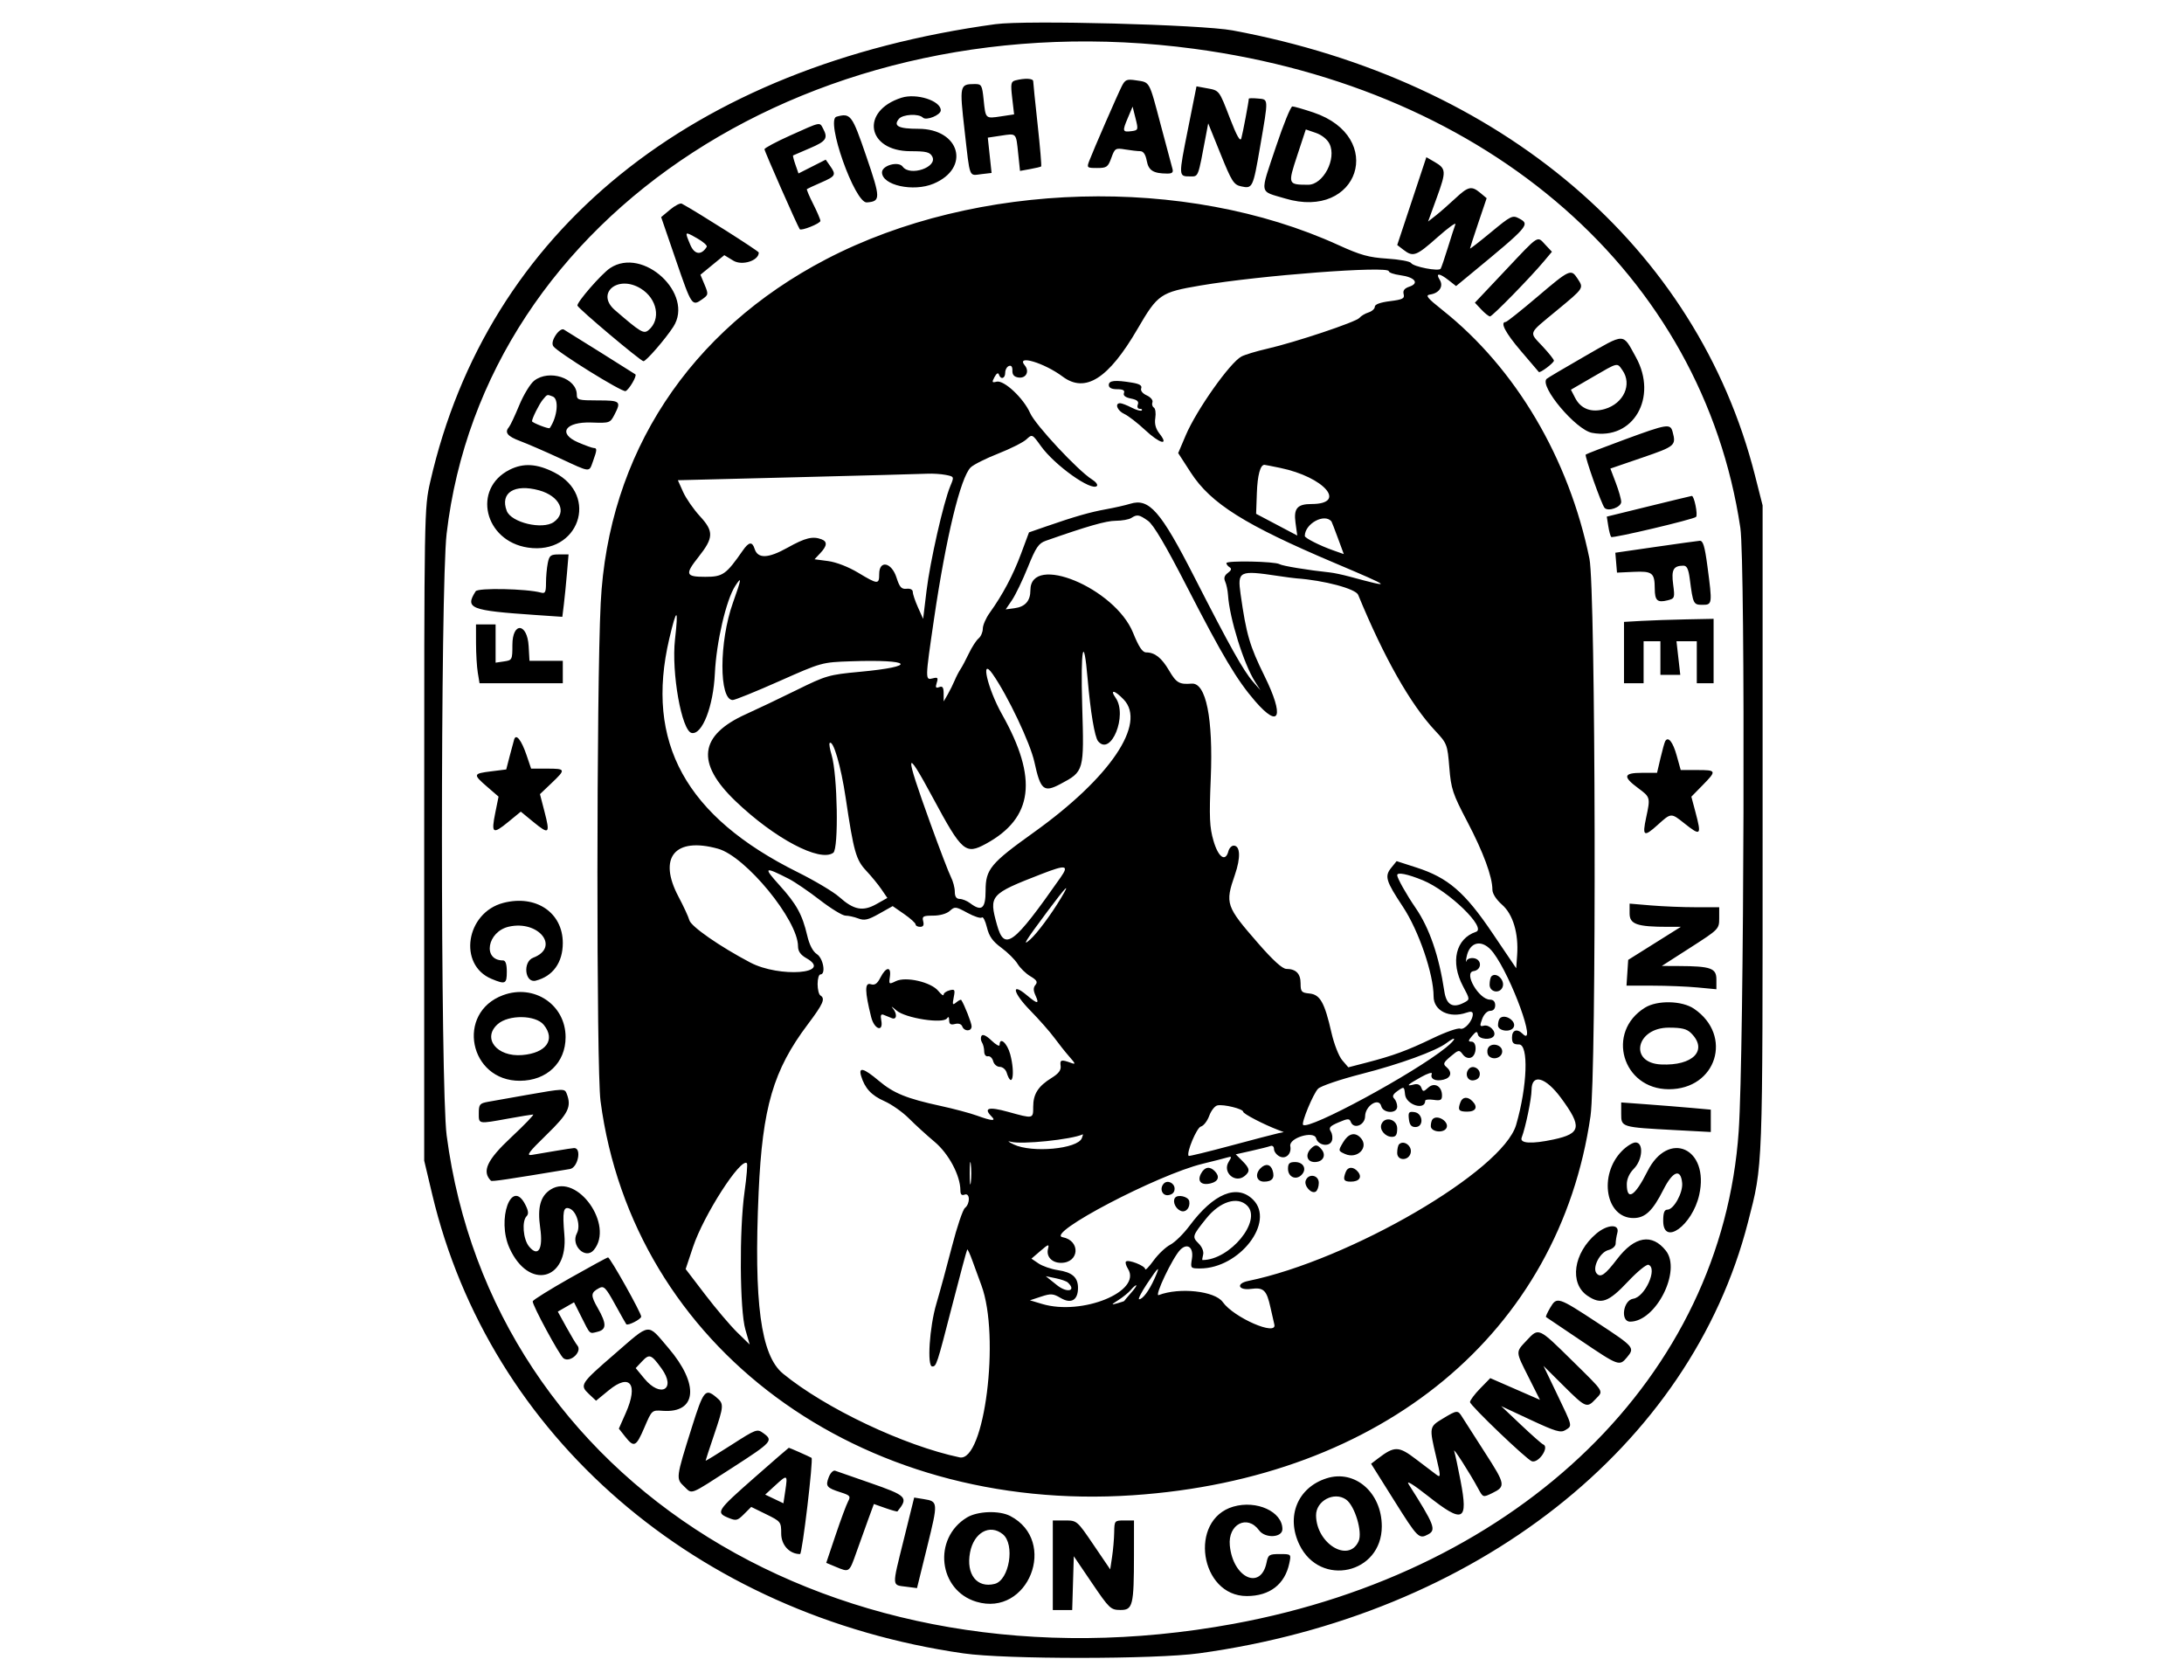 <svg id="svg" version="1.1" xmlns="http://www.w3.org/2000/svg" xmlns:xlink="http://www.w3.org/1999/xlink" width="400" height="307.692" viewBox="0, 0, 400,307.692"><g id="svgg"><path id="path0" d="M182.308 4.427 C 126.666 12.045,89.285 42.301,78.805 88.205 C 77.698 93.053,77.692 93.364,77.692 152.821 L 77.692 212.564 79.153 218.718 C 89.678 263.054,127.554 295.780,176.476 302.807 C 184.154 303.910,211.540 303.902,219.598 302.794 C 270.292 295.828,309.589 264.971,320.142 223.846 C 322.903 213.087,322.821 215.315,322.821 151.795 L 322.821 92.564 321.425 87.068 C 310.793 45.196,275.037 14.738,225.752 5.569 C 220.021 4.503,187.918 3.659,182.308 4.427 M218.718 8.938 C 272.905 16.216,311.808 50.336,318.745 96.667 C 319.684 102.939,319.438 192.691,318.441 207.179 C 315.363 251.954,278.700 287.696,225.897 297.397 C 153.176 310.757,90.153 271.623,81.802 207.922 C 80.657 199.186,80.654 107.527,81.799 97.743 C 88.647 39.204,149.619 -0.342,218.718 8.938 M185.981 14.721 C 185.149 14.936,185.079 15.316,185.386 17.957 L 185.733 20.949 183.356 21.306 C 180.457 21.740,180.519 21.799,180.153 18.259 C 179.876 15.576,179.768 15.385,178.518 15.392 C 175.759 15.409,175.719 15.590,176.665 23.906 C 177.683 32.860,177.415 32.164,179.747 31.892 L 181.607 31.675 181.261 28.441 L 180.915 25.208 183.302 24.850 C 186.222 24.412,186.079 24.265,186.483 28.128 L 186.815 31.301 188.664 30.967 C 189.681 30.783,190.592 30.566,190.688 30.483 C 190.784 30.401,190.496 26.969,190.047 22.856 C 189.598 18.744,189.231 15.150,189.231 14.869 C 189.231 14.351,187.689 14.280,185.981 14.721 M205.448 15.801 C 204.668 17.341,200.242 27.503,199.486 29.490 C 199.021 30.714,199.084 30.769,200.935 30.769 C 202.693 30.769,202.932 30.599,203.541 28.916 C 204.180 27.150,204.299 27.077,206.080 27.372 C 207.108 27.542,208.342 27.684,208.823 27.687 C 209.410 27.690,209.805 28.267,210.025 29.440 C 210.362 31.234,211.223 31.773,213.778 31.788 C 214.692 31.793,214.928 31.573,214.732 30.897 C 214.590 30.404,213.618 26.769,212.573 22.821 C 210.421 14.693,210.649 15.104,208.074 14.714 C 206.360 14.455,206.070 14.575,205.448 15.801 M217.568 23.676 C 215.839 32.326,215.839 32.308,217.943 32.308 C 219.531 32.308,219.381 32.694,220.874 24.758 L 221.282 22.593 223.547 28.197 C 225.588 33.250,225.959 33.835,227.315 34.132 C 229.406 34.592,229.492 34.412,230.780 26.923 C 232.346 17.824,232.364 18.235,230.385 18.044 C 229.468 17.956,228.718 17.971,228.718 18.078 C 228.718 18.566,227.604 24.463,227.348 25.336 C 227.147 26.018,226.527 24.934,225.296 21.746 C 223.244 16.432,223.366 16.590,220.980 16.152 L 219.139 15.814 217.568 23.676 M165.098 17.900 C 157.514 20.331,158.765 27.692,166.763 27.692 C 169.632 27.692,170.309 27.858,170.740 28.664 C 171.783 30.612,166.675 32.365,165.328 30.522 C 164.554 29.463,161.538 30.292,161.538 31.563 C 161.538 33.930,167.264 35.194,170.969 33.646 C 177.817 30.785,175.832 23.590,168.196 23.590 C 164.570 23.590,163.555 23.072,164.634 21.772 C 165.340 20.922,168.254 20.767,169.026 21.539 C 169.639 22.152,172.298 21.072,172.304 20.208 C 172.316 18.449,167.849 17.018,165.098 17.900 M207.290 24.013 C 205.583 24.244,205.521 24.051,206.540 21.646 L 207.436 19.530 207.978 21.688 C 208.498 23.756,208.469 23.853,207.290 24.013 M233.716 26.799 C 230.701 35.831,230.541 34.905,235.371 36.352 C 248.879 40.399,253.907 25.080,240.541 20.596 C 238.724 19.986,236.993 19.489,236.695 19.491 C 236.397 19.494,235.057 22.782,233.716 26.799 M153.205 21.370 C 151.145 21.929,156.558 37.240,158.756 37.072 C 161.311 36.876,161.305 36.341,158.659 28.619 C 156.044 20.986,155.802 20.665,153.205 21.370 M144.760 24.798 C 142.160 25.967,140.025 27.107,140.016 27.331 C 140.003 27.666,146.049 41.383,146.470 41.974 C 146.732 42.341,150.256 40.928,150.256 40.456 C 150.256 40.186,149.664 38.797,148.940 37.368 C 148.216 35.939,147.697 34.707,147.786 34.631 C 147.876 34.554,149.045 34.013,150.385 33.429 C 153.066 32.258,153.187 32.033,152.025 30.375 L 151.230 29.240 148.737 30.503 L 146.244 31.766 145.684 30.159 C 145.376 29.275,145.182 28.515,145.254 28.469 C 145.326 28.424,146.708 27.827,148.325 27.142 C 151.317 25.875,151.694 25.318,150.751 23.556 C 150.092 22.324,150.414 22.257,144.760 24.798 M243.498 26.345 C 244.844 29.091,242.347 33.853,239.570 33.839 C 235.860 33.820,235.843 33.774,237.588 28.476 L 239.159 23.707 240.990 24.335 C 242.089 24.711,243.092 25.515,243.498 26.345 M258.570 36.828 L 255.902 44.871 257.053 45.757 C 258.820 47.117,259.382 46.909,263.264 43.462 C 265.249 41.699,266.728 40.633,266.552 41.094 C 266.376 41.554,265.754 43.478,265.171 45.368 C 264.587 47.259,263.996 48.988,263.859 49.210 C 263.524 49.752,258.864 48.856,258.439 48.168 C 258.254 47.869,256.280 47.507,254.051 47.364 C 250.693 47.148,249.167 46.723,245.128 44.881 C 217.079 32.088,178.806 33.145,151.317 47.472 C 126.216 60.555,111.390 83.165,110.019 110.455 C 109.238 126.008,109.213 195.767,109.986 201.638 C 115.910 246.601,157.282 277.226,207.522 273.840 C 253.274 270.757,285.563 243.999,291.301 204.413 C 292.423 196.667,292.254 107.914,291.106 102.308 C 287.345 83.941,277.597 67.446,264.229 56.824 C 261.387 54.565,260.991 54.076,261.903 53.944 C 263.604 53.698,264.432 52.440,263.683 51.240 C 262.877 49.950,263.624 49.988,265.322 51.324 L 266.680 52.392 269.365 50.178 C 280.036 41.378,280.273 41.107,278.237 40.017 C 277.017 39.364,276.745 39.497,273.090 42.520 C 270.967 44.276,269.231 45.624,269.231 45.516 C 269.231 45.409,269.917 43.290,270.756 40.809 L 272.281 36.297 271.141 35.345 C 269.509 33.983,268.920 34.113,266.508 36.368 C 265.326 37.473,263.728 38.872,262.956 39.476 L 261.554 40.575 263.146 36.203 C 264.909 31.364,264.879 30.897,262.728 29.649 L 261.239 28.786 258.570 36.828 M122.725 38.396 L 121.090 39.764 123.817 47.703 C 126.684 56.050,126.741 56.133,128.621 54.802 C 129.754 53.999,129.773 53.883,129.044 52.139 L 128.283 50.317 130.470 48.524 L 132.657 46.732 134.309 47.737 C 135.920 48.717,138.991 47.735,138.969 46.247 C 138.965 45.978,127.560 38.742,124.872 37.302 C 124.590 37.151,123.623 37.643,122.725 38.396 M129.438 45.208 C 128.447 46.812,127.186 46.650,126.422 44.821 C 125.376 42.318,125.356 42.338,127.671 43.640 C 128.788 44.267,129.583 44.973,129.438 45.208 M275.704 49.525 L 270.126 55.436 271.306 56.692 C 271.955 57.383,272.672 57.949,272.898 57.949 C 273.324 57.949,280.325 50.786,282.823 47.796 L 284.235 46.105 283.054 44.847 C 281.484 43.177,282.009 42.842,275.704 49.525 M111.734 49.106 C 110.144 50.164,105.567 55.430,105.762 55.977 C 105.976 56.576,117.355 66.154,117.853 66.154 C 118.344 66.154,121.848 62.115,123.310 59.863 C 127.212 53.855,117.774 45.085,111.734 49.106 M254.359 49.676 C 254.359 49.921,255.315 50.250,256.484 50.406 C 259.125 50.761,260.004 51.866,258.144 52.494 C 257.216 52.807,256.905 53.209,257.079 53.874 C 257.287 54.669,256.904 54.864,254.560 55.157 C 252.789 55.379,251.795 55.746,251.795 56.178 C 251.795 56.550,251.277 57.018,250.643 57.220 C 250.009 57.421,249.259 57.871,248.976 58.221 C 248.374 58.965,237.234 62.689,232.085 63.868 C 230.129 64.315,228.010 64.955,227.376 65.290 C 225.282 66.394,219.147 75.069,217.169 79.724 L 215.785 82.980 218.090 86.544 C 221.765 92.225,227.998 96.140,244.475 103.120 C 255.081 107.612,255.281 107.795,247.179 105.602 C 245.910 105.259,244.295 104.917,243.590 104.843 C 239.583 104.421,234.864 103.645,234.341 103.322 C 233.510 102.808,224.615 102.631,224.615 103.128 C 224.615 103.349,224.881 103.693,225.206 103.894 C 225.617 104.148,225.520 104.461,224.885 104.925 C 224.249 105.390,224.101 105.870,224.393 106.514 C 224.623 107.021,224.856 108.128,224.911 108.974 C 225.187 113.252,227.797 121.614,229.873 124.872 L 230.854 126.410 229.503 124.872 C 227.743 122.868,225.292 118.494,218.706 105.605 C 212.562 93.583,210.468 91.193,207.010 92.259 C 206.116 92.535,204.115 92.989,202.564 93.268 C 199.641 93.793,196.806 94.607,191.538 96.433 L 188.462 97.500 186.993 101.442 C 185.535 105.357,183.646 108.912,181.249 112.255 C 180.562 113.214,180.000 114.512,180.000 115.141 C 180.000 115.770,179.651 116.574,179.225 116.928 C 178.798 117.282,177.996 118.522,177.443 119.683 C 176.889 120.845,176.199 122.141,175.910 122.564 C 175.621 122.987,175.143 123.910,174.849 124.615 C 174.555 125.321,173.982 126.474,173.575 127.179 L 172.836 128.462 172.828 126.996 C 172.822 125.879,172.630 125.604,172.018 125.839 C 171.389 126.081,171.290 125.910,171.563 125.050 C 171.859 124.120,171.747 123.996,170.828 124.236 C 169.427 124.602,169.429 124.515,171.065 113.365 C 173.249 98.478,175.925 87.418,177.783 85.599 C 178.297 85.095,180.564 83.958,182.821 83.071 C 185.077 82.184,187.402 81.013,187.987 80.468 C 189.046 79.482,189.057 79.487,190.650 81.706 C 193.179 85.227,199.914 90.021,200.900 89.002 C 201.110 88.784,200.705 88.246,200.000 87.806 C 197.445 86.212,189.640 77.844,188.676 75.665 C 187.459 72.914,183.867 69.552,182.521 69.904 C 181.676 70.124,181.630 70.018,182.146 69.054 C 182.516 68.363,182.816 68.190,182.949 68.591 C 183.279 69.582,184.103 69.346,184.103 68.260 C 184.103 67.726,184.407 67.172,184.779 67.030 C 185.214 66.863,185.442 67.162,185.420 67.872 C 185.395 68.639,185.736 69.024,186.541 69.139 C 187.924 69.335,188.602 68.020,187.687 66.917 C 186.002 64.886,191.229 66.432,194.621 68.967 C 198.771 72.069,203.030 69.359,208.338 60.241 C 212.042 53.877,212.539 53.533,219.853 52.291 C 230.825 50.428,254.359 48.644,254.359 49.676 M281.538 54.377 C 278.577 56.894,275.981 58.958,275.769 58.964 C 274.687 58.994,275.707 60.946,278.534 64.259 C 280.267 66.288,281.751 68.029,281.833 68.127 C 282.046 68.384,284.580 66.480,284.599 66.048 C 284.608 65.849,283.695 64.695,282.570 63.484 C 279.988 60.703,279.757 61.304,285.104 56.878 C 290.161 52.692,290.090 52.801,288.915 51.008 C 287.733 49.203,287.501 49.309,281.538 54.377 M117.339 52.834 C 120.387 54.692,121.108 58.529,118.773 60.467 C 117.892 61.198,117.337 60.867,112.624 56.796 C 109.053 53.713,113.143 50.275,117.339 52.834 M101.781 61.375 C 101.208 62.249,101.050 62.983,101.340 63.413 C 102.076 64.501,113.942 71.868,114.570 71.627 C 115.205 71.383,116.709 68.815,116.368 68.558 C 116.110 68.363,104.095 60.840,103.261 60.352 C 102.934 60.160,102.282 60.610,101.781 61.375 M290.115 65.329 C 286.511 67.396,283.427 69.223,283.261 69.389 C 281.908 70.742,288.618 78.717,291.576 79.272 C 299.114 80.686,303.695 72.798,299.619 65.421 C 297.133 60.922,297.787 60.928,290.115 65.329 M297.150 67.806 C 298.962 70.392,297.389 73.874,293.947 74.899 C 291.494 75.630,289.542 74.909,288.497 72.888 L 287.713 71.373 291.677 69.070 C 296.405 66.324,296.153 66.382,297.150 67.806 M97.824 69.731 C 97.116 70.289,95.889 72.308,95.099 74.218 C 94.309 76.129,93.473 77.912,93.241 78.179 C 92.362 79.198,92.900 79.890,95.256 80.774 C 96.596 81.276,99.861 82.692,102.511 83.920 C 108.274 86.592,107.854 86.555,108.615 84.451 C 109.354 82.406,109.376 82.051,108.760 82.051 C 108.502 82.051,107.223 81.594,105.919 81.035 C 102.060 79.381,103.515 77.206,108.363 77.382 C 111.643 77.501,111.755 77.463,112.533 75.957 C 113.811 73.487,113.633 73.333,109.487 73.333 C 105.954 73.333,105.641 73.248,105.641 72.284 C 105.641 69.237,100.561 67.578,97.824 69.731 M203.077 70.513 C 203.077 71.024,203.588 71.282,204.599 71.282 C 205.674 71.282,206.043 71.488,205.853 71.982 C 205.675 72.445,206.109 72.786,207.141 72.992 C 208.264 73.217,208.613 73.522,208.396 74.088 C 208.223 74.538,208.373 74.872,208.749 74.872 C 209.108 74.872,209.269 75.004,209.107 75.166 C 208.946 75.328,208.111 75.097,207.253 74.653 C 206.394 74.209,205.450 73.846,205.154 73.846 C 204.100 73.846,204.637 75.230,205.917 75.813 C 206.633 76.139,208.354 77.468,209.742 78.766 C 212.419 81.270,214.169 81.714,212.376 79.434 C 211.662 78.527,211.421 77.635,211.593 76.542 C 211.730 75.673,211.611 74.819,211.328 74.644 C 211.045 74.469,210.928 74.028,211.068 73.665 C 211.209 73.298,210.746 72.741,210.030 72.415 C 209.254 72.061,208.847 71.541,209.012 71.113 C 209.205 70.609,208.713 70.305,207.335 70.077 C 204.204 69.560,203.077 69.675,203.077 70.513 M101.240 72.619 C 102.414 73.069,102.097 76.352,100.682 78.402 C 100.532 78.619,97.436 77.416,97.436 77.141 C 97.436 76.628,98.766 73.976,99.409 73.205 C 100.266 72.179,100.172 72.209,101.240 72.619 M297.493 80.522 C 293.717 81.911,290.537 83.138,290.426 83.249 C 290.176 83.499,293.322 92.397,293.878 93.014 C 294.545 93.752,296.923 92.893,296.923 91.913 C 296.923 91.425,296.477 89.853,295.932 88.420 L 294.942 85.814 300.803 83.804 C 306.811 81.745,307.007 81.578,306.343 79.103 C 305.923 77.534,305.374 77.622,297.493 80.522 M93.344 86.026 C 86.442 89.494,88.691 99.087,96.686 100.286 C 105.960 101.677,109.818 90.767,101.548 86.538 C 98.366 84.911,95.873 84.755,93.344 86.026 M234.462 85.692 C 242.558 87.371,246.826 92.308,240.181 92.308 C 237.606 92.308,236.913 93.119,237.270 95.719 L 237.593 98.081 233.826 96.092 L 230.058 94.103 230.195 90.263 C 230.312 87.026,230.822 85.128,231.576 85.128 C 231.669 85.128,232.967 85.382,234.462 85.692 M173.220 86.977 C 174.771 87.288,174.773 87.291,174.045 89.033 C 172.798 92.019,170.347 102.815,169.694 108.200 L 169.071 113.343 168.125 111.231 C 167.605 110.069,167.179 108.801,167.179 108.412 C 167.179 107.985,166.725 107.753,166.033 107.827 C 165.097 107.926,164.760 107.550,164.190 105.769 C 163.293 102.967,161.026 102.507,161.026 105.128 C 161.026 107.072,160.770 107.056,157.154 104.878 C 155.403 103.824,153.155 102.953,151.682 102.757 L 149.182 102.426 150.232 101.308 C 151.492 99.967,151.564 99.192,150.471 98.773 C 148.859 98.154,147.477 98.494,144.242 100.303 C 140.681 102.294,138.791 102.360,138.205 100.512 C 137.768 99.136,137.156 99.222,136.050 100.812 C 132.979 105.226,132.388 105.641,129.178 105.641 C 125.553 105.641,125.402 105.197,127.936 101.995 C 130.709 98.492,130.752 97.319,128.212 94.563 C 127.037 93.289,125.643 91.279,125.113 90.098 L 124.150 87.949 146.049 87.398 C 158.094 87.096,168.785 86.807,169.808 86.757 C 170.830 86.707,172.366 86.806,173.220 86.977 M98.718 89.797 C 102.529 90.840,103.933 93.855,101.424 95.612 C 99.348 97.066,93.625 95.705,92.810 93.563 C 91.552 90.254,94.204 88.563,98.718 89.797 M301.885 92.748 L 294.283 94.615 294.556 96.346 C 294.705 97.297,294.948 98.196,295.095 98.343 C 295.374 98.622,310.181 95.118,310.633 94.666 C 311.004 94.295,310.282 90.758,309.849 90.825 C 309.650 90.856,306.066 91.722,301.885 92.748 M210.266 95.392 C 211.261 96.100,213.481 99.856,217.332 107.349 C 223.933 120.189,226.548 124.577,229.901 128.441 C 234.390 133.613,235.256 131.239,231.591 123.805 C 228.874 118.293,228.257 116.175,227.214 108.803 C 226.616 104.576,226.964 104.408,234.103 105.483 C 235.513 105.695,237.013 105.893,237.436 105.923 C 242.496 106.281,248.291 107.826,248.749 108.940 C 253.461 120.395,258.324 128.986,262.810 133.782 C 265.035 136.160,265.096 136.319,265.441 140.545 C 265.763 144.497,266.050 145.360,268.753 150.513 C 271.673 156.081,273.333 160.580,273.333 162.929 C 273.333 163.660,274.027 164.743,275.097 165.683 C 277.108 167.448,278.151 170.942,277.863 174.947 L 277.692 177.329 273.333 170.879 C 268.265 163.379,265.210 160.746,259.405 158.876 L 255.791 157.712 254.806 158.928 C 253.554 160.475,253.814 161.345,256.940 166.062 C 259.844 170.445,262.564 178.391,262.564 182.492 C 262.564 185.121,265.467 186.552,268.590 185.462 C 269.414 185.174,269.744 185.256,269.744 185.749 C 269.744 186.955,268.217 188.690,267.423 188.386 C 267.008 188.226,264.757 189.018,262.419 190.144 C 257.739 192.400,255.183 193.339,250.239 194.620 L 246.946 195.473 245.828 194.173 C 245.208 193.452,244.331 191.207,243.859 189.135 C 242.601 183.604,241.781 182.142,239.827 181.952 C 238.367 181.811,238.205 181.626,238.205 180.110 C 238.205 178.317,237.360 177.457,235.586 177.444 C 234.870 177.439,233.142 175.871,230.462 172.795 C 224.501 165.953,224.347 165.500,226.174 160.208 C 227.256 157.073,227.163 154.872,225.947 154.872 C 225.563 154.872,225.127 155.333,224.980 155.897 C 224.445 157.941,223.135 157.023,222.252 153.985 C 221.533 151.514,221.454 149.700,221.751 142.555 C 222.208 131.567,220.882 124.989,218.252 125.201 C 216.001 125.383,215.443 125.061,214.135 122.830 C 212.747 120.460,211.523 119.492,209.906 119.481 C 209.235 119.476,208.569 118.472,207.527 115.899 C 204.203 107.688,188.718 101.262,188.718 108.094 C 188.718 110.050,187.767 111.129,185.816 111.388 L 184.196 111.604 185.352 109.901 C 185.989 108.965,187.291 106.261,188.247 103.892 C 189.718 100.245,190.221 99.502,191.530 99.042 C 199.185 96.354,202.575 95.383,204.340 95.377 C 205.479 95.372,206.756 95.145,207.179 94.872 C 208.270 94.167,208.632 94.228,210.266 95.392 M243.867 95.518 C 243.920 95.586,244.448 96.955,245.041 98.561 L 246.118 101.480 244.143 100.783 C 241.746 99.938,238.974 98.534,238.974 98.166 C 238.974 95.896,242.620 93.923,243.867 95.518 M303.180 100.166 L 295.848 101.228 296.001 103.050 L 296.154 104.872 299.193 104.731 C 302.631 104.572,303.057 104.908,303.069 107.790 C 303.078 109.991,303.542 110.417,305.418 109.946 C 306.728 109.617,306.767 109.506,306.439 107.029 C 306.083 104.344,306.479 103.614,308.302 103.598 C 308.951 103.592,309.247 104.201,309.484 106.026 C 310.081 110.631,310.149 110.769,311.805 110.769 C 313.617 110.769,313.635 110.630,312.717 103.718 C 312.225 100.011,311.915 98.989,311.300 99.040 C 310.867 99.076,307.213 99.583,303.180 100.166 M100.321 103.141 C 100.144 104.022,100.000 105.653,100.000 106.765 C 100.000 108.444,99.848 108.745,99.103 108.538 C 96.492 107.815,87.536 107.627,87.118 108.287 C 85.125 111.432,86.080 111.812,98.035 112.628 L 102.992 112.966 103.268 110.714 C 103.420 109.475,103.676 106.904,103.838 105.000 L 104.131 101.538 102.386 101.538 C 100.842 101.538,100.604 101.723,100.321 103.141 M134.238 110.385 C 131.689 117.513,131.667 128.205,134.202 128.205 C 134.611 128.205,138.448 126.650,142.729 124.748 C 150.484 121.304,150.533 121.291,155.834 121.110 C 167.123 120.725,168.221 122.041,157.444 123.040 C 151.838 123.560,151.283 123.720,145.905 126.373 C 142.798 127.906,138.641 129.887,136.667 130.775 C 128.036 134.659,127.410 139.715,134.693 146.702 C 141.845 153.562,150.174 157.965,152.618 156.178 C 153.627 155.440,153.394 141.903,152.311 138.285 C 151.986 137.201,151.822 136.212,151.947 136.087 C 152.598 135.436,154.014 140.264,154.882 146.097 C 156.362 156.032,156.768 157.469,158.665 159.487 C 159.593 160.474,160.839 161.995,161.435 162.867 L 162.518 164.452 160.518 165.576 C 158.036 166.972,156.374 166.657,153.721 164.287 C 152.665 163.344,149.236 161.298,146.102 159.740 C 125.583 149.544,118.119 135.975,122.579 116.976 C 123.937 111.194,124.294 111.232,123.629 117.088 C 122.940 123.153,124.851 133.887,126.684 134.240 C 128.610 134.611,130.647 129.379,130.929 123.333 C 131.196 117.610,133.000 109.857,134.658 107.308 C 135.898 105.401,135.823 105.951,134.238 110.385 M300.641 113.713 L 297.436 113.895 297.436 119.512 L 297.436 125.128 299.231 125.128 L 301.026 125.128 301.026 121.282 L 301.026 117.436 302.564 117.436 L 304.103 117.436 304.103 120.513 L 304.103 123.590 305.923 123.590 L 307.743 123.590 307.395 120.513 L 307.047 117.436 308.908 117.436 L 310.769 117.436 310.769 121.282 L 310.769 125.128 312.308 125.128 L 313.846 125.128 313.846 119.231 L 313.846 113.333 308.846 113.432 C 306.096 113.486,302.404 113.613,300.641 113.713 M87.185 117.821 C 87.188 119.724,87.334 122.147,87.509 123.205 L 87.827 125.128 95.452 125.128 L 103.077 125.128 103.077 123.077 L 103.077 121.026 100.027 121.026 L 96.977 121.026 96.822 118.333 C 96.575 114.056,93.846 113.854,93.846 118.113 C 93.846 120.828,93.801 120.916,92.308 121.135 L 90.769 121.361 90.769 117.860 L 90.769 114.359 88.974 114.359 L 87.179 114.359 87.185 117.821 M199.203 124.359 C 199.719 130.391,200.493 134.999,201.116 135.749 C 203.476 138.593,206.555 130.983,204.330 127.806 C 203.202 126.196,204.158 126.390,205.801 128.105 C 210.035 132.523,203.321 142.447,189.328 152.454 C 181.418 158.111,180.513 159.204,180.513 163.095 C 180.513 166.424,179.789 167.009,177.662 165.401 C 177.115 164.987,176.263 164.641,175.769 164.632 C 175.153 164.621,174.872 164.205,174.872 163.308 C 174.872 162.589,174.552 161.377,174.160 160.616 C 173.769 159.854,172.072 155.423,170.389 150.769 C 165.593 137.504,165.699 136.516,170.883 146.154 C 176.192 156.022,176.827 156.572,180.570 154.535 C 189.247 149.812,190.144 142.577,183.511 130.811 C 180.884 126.151,179.486 120.135,181.797 123.438 C 184.581 127.418,188.697 136.092,189.454 139.574 C 190.563 144.679,191.173 145.200,194.182 143.603 C 198.561 141.281,198.564 141.271,198.204 129.253 C 197.889 118.710,198.475 115.839,199.203 124.359 M94.169 135.427 C 94.047 135.827,93.670 137.226,93.332 138.537 L 92.717 140.920 89.948 141.266 C 86.623 141.682,86.591 141.812,89.237 144.103 L 91.310 145.897 90.710 148.858 C 89.941 152.653,90.238 152.867,93.064 150.551 L 95.385 148.649 97.705 150.551 C 100.580 152.906,100.781 152.720,99.732 148.675 L 98.894 145.441 100.986 143.451 C 103.676 140.892,103.639 140.769,100.176 140.769 L 97.274 140.769 96.458 138.355 C 95.511 135.556,94.519 134.287,94.169 135.427 M304.986 135.742 C 304.857 135.969,304.466 137.365,304.119 138.846 L 303.487 141.538 300.718 141.538 C 297.341 141.538,297.168 142.225,300.012 144.329 C 302.273 146.002,302.284 146.043,301.488 149.754 C 300.759 153.156,301.075 153.359,303.578 151.098 C 306.072 148.844,306.042 148.846,308.462 150.769 C 311.509 153.191,311.668 153.033,310.521 148.723 L 309.772 145.908 311.809 143.832 C 314.446 141.145,314.405 141.026,310.835 141.026 L 307.824 141.026 307.083 138.365 C 306.390 135.873,305.529 134.795,304.986 135.742 M131.504 155.437 C 136.578 156.846,146.145 168.507,146.157 173.296 C 146.159 174.223,146.617 174.875,147.696 175.489 C 152.689 178.331,142.767 179.094,137.415 176.280 C 131.825 173.341,126.553 169.677,126.253 168.522 C 126.097 167.925,125.203 165.990,124.267 164.223 C 120.461 157.043,123.593 153.241,131.504 155.437 M194.262 160.677 C 185.573 173.094,183.961 174.291,182.587 169.344 C 181.096 163.976,181.302 163.742,190.769 160.063 C 195.230 158.330,195.831 158.435,194.262 160.677 M144.482 160.957 C 145.555 161.505,148.105 163.245,150.148 164.823 C 152.190 166.401,154.305 167.692,154.846 167.692 C 155.388 167.692,156.443 167.925,157.191 168.209 C 158.314 168.637,158.982 168.485,161.023 167.337 L 163.494 165.948 165.593 167.403 C 166.748 168.203,167.692 169.057,167.692 169.301 C 167.692 169.544,168.065 169.744,168.521 169.744 C 169.098 169.744,169.269 169.431,169.082 168.718 C 168.846 167.816,169.066 167.692,170.905 167.692 C 172.154 167.692,173.384 167.341,173.960 166.820 C 174.872 165.995,175.047 166.015,177.185 167.182 C 178.428 167.862,179.620 168.243,179.832 168.031 C 180.045 167.818,180.458 168.628,180.751 169.831 C 181.154 171.490,181.793 172.392,183.400 173.573 C 184.564 174.428,185.899 175.755,186.366 176.520 C 186.834 177.286,187.891 178.311,188.717 178.799 C 189.880 179.486,190.089 179.840,189.649 180.371 C 189.232 180.873,189.234 181.395,189.657 182.323 C 190.390 183.930,190.028 183.920,188.077 182.279 C 185.100 179.774,185.508 181.806,188.621 184.988 C 190.286 186.689,192.303 188.975,193.103 190.067 C 193.903 191.158,195.147 192.721,195.868 193.541 C 197.011 194.839,197.048 194.982,196.154 194.657 C 194.360 194.003,194.099 194.078,194.254 195.201 C 194.362 195.990,193.895 196.614,192.586 197.422 C 190.142 198.933,189.231 200.360,189.231 202.678 C 189.231 204.930,189.287 204.919,184.609 203.622 C 181.031 202.631,180.052 202.924,181.641 204.513 C 182.493 205.365,181.631 205.302,178.911 204.312 C 177.676 203.863,174.705 203.070,172.308 202.550 C 166.038 201.190,163.669 200.227,160.945 197.930 C 158.193 195.610,157.201 195.340,157.711 197.051 C 158.382 199.299,159.603 200.621,161.966 201.662 C 163.282 202.241,165.303 203.662,166.457 204.819 C 167.610 205.976,169.731 207.910,171.169 209.116 C 173.770 211.299,175.897 215.305,175.897 218.023 C 175.897 218.755,176.136 218.993,176.667 218.789 C 177.669 218.404,177.720 220.427,176.729 221.226 C 176.340 221.539,175.280 224.679,174.372 228.205 C 173.465 231.731,172.168 236.495,171.489 238.792 C 170.235 243.040,169.763 250.256,170.739 250.256 C 171.502 250.256,171.592 249.981,174.365 239.206 C 175.812 233.586,177.064 228.919,177.149 228.834 C 177.233 228.750,177.656 229.670,178.090 230.879 C 178.523 232.088,179.265 234.115,179.738 235.385 C 183.225 244.731,180.296 267.863,175.747 266.905 C 165.584 264.765,151.163 257.927,143.406 251.570 C 139.333 248.233,138.038 238.577,138.945 218.325 C 139.640 202.804,141.631 195.998,147.923 187.635 C 150.789 183.825,151.198 182.890,150.256 182.308 C 149.974 182.133,149.744 181.197,149.744 180.226 C 149.744 179.256,149.974 178.462,150.256 178.462 C 151.298 178.462,150.791 175.517,149.615 174.743 C 148.870 174.253,148.244 173.055,147.847 171.356 C 146.941 167.482,145.890 165.578,142.737 162.094 C 139.742 158.785,139.953 158.647,144.482 160.957 M260.604 161.222 C 265.348 163.173,272.364 169.981,270.329 170.659 C 266.617 171.897,265.592 176.194,267.951 180.626 C 269.233 183.033,269.233 183.040,268.181 183.603 C 266.085 184.725,264.903 184.057,264.526 181.538 C 263.560 175.084,261.791 169.946,259.276 166.289 C 257.607 163.863,255.897 160.823,255.897 160.282 C 255.897 159.689,257.803 160.070,260.604 161.222 M194.313 164.487 C 192.501 167.504,189.939 170.948,188.681 172.060 C 187.106 173.451,187.751 172.396,191.772 167.004 C 195.327 162.236,196.162 161.410,194.313 164.487 M92.179 165.360 C 85.330 167.146,83.844 176.692,90.014 179.270 C 92.563 180.335,92.821 180.214,92.821 177.949 C 92.821 176.572,92.594 175.897,92.131 175.897 C 88.319 175.897,89.223 170.618,93.191 169.713 C 98.674 168.462,102.640 173.503,97.661 175.396 C 95.695 176.144,96.129 180.104,98.121 179.600 C 101.261 178.804,103.077 176.280,103.077 172.710 C 103.077 167.124,98.152 163.803,92.179 165.360 M298.462 167.291 C 298.462 169.272,299.820 169.744,305.533 169.744 L 307.846 169.744 303.026 172.768 L 298.205 175.793 298.049 178.153 L 297.893 180.513 302.664 180.516 C 305.289 180.518,308.994 180.667,310.897 180.847 L 314.359 181.174 314.359 179.372 C 314.359 177.310,313.333 176.947,307.436 176.921 L 304.359 176.907 309.615 173.535 C 314.810 170.202,314.872 170.139,314.872 168.158 L 314.872 166.154 310.590 166.154 C 308.235 166.154,304.543 166.005,302.385 165.822 L 298.462 165.491 298.462 167.291 M273.507 174.487 C 276.865 178.959,281.600 192.062,278.872 189.333 C 277.854 188.316,276.923 188.634,276.923 190.000 C 276.923 191.026,277.179 191.282,278.205 191.282 C 280.006 191.282,279.733 198.944,277.682 206.005 C 275.228 214.455,247.206 230.778,228.590 234.602 C 226.311 235.070,226.789 236.365,229.124 236.052 C 231.443 235.741,231.989 236.267,232.694 239.487 C 232.972 240.756,233.287 242.141,233.395 242.564 C 233.959 244.790,225.982 241.326,223.946 238.461 C 222.508 236.437,216.012 235.730,212.221 237.185 C 211.328 237.528,214.781 230.273,216.174 228.881 C 217.484 227.571,218.638 228.459,218.303 230.522 C 218.019 232.274,218.047 232.308,219.792 232.308 C 227.009 232.308,233.583 223.793,229.510 219.720 C 226.582 216.792,222.293 218.546,217.875 224.479 C 216.776 225.956,215.184 227.522,214.338 227.959 C 213.492 228.397,212.113 229.704,211.272 230.865 C 210.431 232.025,209.744 232.732,209.744 232.435 C 209.744 231.827,206.655 230.610,206.218 231.047 C 206.063 231.202,206.230 231.799,206.589 232.374 C 209.177 236.518,198.202 241.004,190.854 238.807 L 188.630 238.142 190.668 237.469 C 192.469 236.875,192.886 236.904,194.268 237.720 C 196.181 238.850,197.436 238.118,197.436 235.871 C 197.436 233.935,196.386 233.010,193.735 232.613 C 192.518 232.430,190.934 231.883,190.215 231.397 L 188.907 230.513 190.562 229.091 C 192.020 227.839,192.185 227.794,191.946 228.710 C 191.577 230.118,192.651 231.282,194.319 231.282 C 197.694 231.282,197.950 227.213,194.615 226.583 C 191.358 225.968,211.988 215.149,220.256 213.137 C 222.231 212.656,224.265 212.138,224.776 211.984 C 225.602 211.736,225.631 211.824,225.036 212.777 C 223.831 214.707,226.225 216.815,227.973 215.364 C 228.997 214.514,228.912 213.994,227.522 212.603 L 226.325 211.407 229.188 210.766 C 230.763 210.414,232.340 210.015,232.692 209.880 C 233.045 209.745,233.333 209.997,233.333 210.440 C 233.333 210.883,233.771 211.480,234.305 211.766 C 235.469 212.389,236.596 211.342,236.317 209.896 C 236.031 208.412,240.654 207.010,241.047 208.462 C 241.403 209.779,243.476 210.125,243.929 208.942 C 244.114 208.462,244.028 207.690,243.739 207.227 C 243.306 206.534,243.556 206.239,245.162 205.553 C 246.855 204.830,247.148 204.820,247.399 205.473 C 247.942 206.887,249.998 206.069,250.021 204.430 C 250.049 202.490,252.541 200.926,252.973 202.577 C 253.327 203.933,255.897 204.012,255.897 202.667 C 255.897 202.159,255.647 201.493,255.341 201.188 C 254.942 200.788,255.122 200.394,255.982 199.788 C 257.152 198.964,257.183 198.979,257.337 200.454 C 257.535 202.356,261.026 203.433,261.026 201.593 C 261.026 201.379,261.718 201.305,262.564 201.429 C 263.834 201.615,264.103 201.477,264.103 200.634 C 264.103 198.945,262.731 198.152,261.592 199.182 C 260.708 199.983,260.616 199.984,260.314 199.195 C 260.104 198.650,259.622 198.441,258.968 198.612 C 257.405 199.021,257.736 198.668,260.218 197.281 C 261.513 196.557,262.379 196.296,262.235 196.672 C 261.879 197.598,262.906 198.103,264.388 197.731 C 265.795 197.378,266.019 196.337,264.890 195.399 C 264.247 194.866,264.363 194.587,265.683 193.476 C 267.143 192.247,267.263 192.226,267.898 193.095 C 268.305 193.651,268.902 193.885,269.413 193.689 C 270.488 193.277,270.556 190.769,269.492 190.769 C 268.857 190.769,268.879 190.592,269.620 189.721 C 270.355 188.859,270.542 188.813,270.679 189.465 C 270.865 190.356,273.091 190.551,273.604 189.721 C 274.091 188.933,272.774 187.585,271.772 187.847 C 271.021 188.043,270.981 187.881,271.464 186.600 C 271.789 185.739,272.398 185.128,272.933 185.128 C 273.504 185.128,273.846 184.744,273.846 184.103 C 273.846 183.448,273.504 183.077,272.900 183.077 C 270.861 183.077,267.992 178.123,269.877 177.856 C 271.425 177.636,271.456 175.702,269.915 175.483 C 269.304 175.396,268.703 175.627,268.580 175.996 C 268.456 176.365,268.455 176.091,268.578 175.387 C 269.108 172.340,271.559 171.893,273.507 174.487 M161.269 179.000 C 160.650 180.197,160.221 180.489,159.448 180.244 C 158.356 179.897,158.387 181.602,159.558 186.282 C 160.124 188.545,161.831 189.109,161.407 186.893 C 161.222 185.923,161.340 185.656,161.860 185.868 C 162.247 186.025,162.910 186.294,163.333 186.465 C 164.280 186.848,164.363 185.633,163.462 184.597 C 163.109 184.193,163.439 184.402,164.195 185.063 C 165.817 186.482,172.775 187.557,173.452 186.493 C 173.693 186.114,173.833 186.245,173.838 186.855 C 173.844 187.568,174.116 187.741,174.903 187.536 C 175.550 187.366,176.069 187.542,176.240 187.989 C 176.608 188.948,177.949 188.931,177.949 187.966 C 177.949 187.365,176.646 184.042,176.053 183.132 C 175.981 183.021,175.571 183.223,175.141 183.579 C 174.462 184.143,174.401 184.022,174.673 182.660 C 174.955 181.253,174.875 181.121,173.904 181.375 C 173.308 181.531,172.821 181.888,172.821 182.168 C 172.821 182.448,172.388 182.144,171.860 181.492 C 170.542 179.864,165.906 178.791,164.076 179.690 C 162.816 180.309,162.776 180.280,162.981 178.884 C 163.263 176.959,162.290 177.025,161.269 179.000 M273.162 178.803 C 272.974 178.991,272.821 179.684,272.821 180.342 C 272.821 181.728,274.704 182.061,275.202 180.763 C 275.683 179.508,274.038 177.928,273.162 178.803 M92.131 182.259 C 83.445 185.475,85.928 197.992,95.240 197.937 C 100.161 197.909,103.584 194.633,103.588 189.948 C 103.592 184.015,97.831 180.149,92.131 182.259 M301.282 184.544 C 294.067 189.000,297.130 199.479,305.649 199.485 C 314.384 199.491,317.465 189.646,310.262 184.744 C 308.065 183.249,303.542 183.148,301.282 184.544 M99.595 187.698 C 101.792 190.412,100.039 192.862,95.639 193.227 C 90.999 193.611,88.250 190.143,91.154 187.568 C 93.158 185.791,98.113 185.867,99.595 187.698 M274.701 186.496 C 274.513 186.684,274.359 187.261,274.359 187.778 C 274.359 188.817,276.603 189.138,277.193 188.183 C 277.876 187.079,275.635 185.562,274.701 186.496 M309.744 189.231 C 312.856 192.343,310.081 195.221,304.231 194.949 C 298.274 194.673,299.626 188.205,305.641 188.205 C 308.034 188.205,308.946 188.433,309.744 189.231 M179.770 189.702 C 179.581 190.007,179.613 190.545,179.842 190.897 C 180.070 191.250,180.256 192.000,180.256 192.564 C 180.256 193.149,180.551 193.528,180.942 193.447 C 181.318 193.368,181.749 193.772,181.899 194.344 C 182.048 194.916,182.590 195.385,183.102 195.385 C 183.614 195.385,184.180 195.846,184.359 196.410 C 185.385 199.643,185.979 196.663,185.022 193.084 C 184.471 191.025,183.077 189.802,183.077 191.378 C 183.077 191.713,182.410 191.348,181.595 190.567 C 180.660 189.671,179.986 189.351,179.770 189.702 M264.814 191.866 C 258.922 196.624,239.680 207.031,238.661 206.011 C 238.298 205.649,240.531 200.267,241.406 199.394 C 241.912 198.890,245.428 197.696,249.416 196.674 C 256.397 194.887,263.002 192.481,264.924 191.026 C 266.856 189.564,266.760 190.295,264.814 191.866 M272.494 192.050 C 272.317 192.512,272.408 193.126,272.698 193.416 C 273.534 194.252,275.128 193.688,275.128 192.557 C 275.128 191.253,272.960 190.835,272.494 192.050 M269.078 195.709 C 268.198 196.588,268.728 198.019,269.872 197.856 C 270.626 197.749,271.026 197.340,271.026 196.674 C 271.026 195.656,269.758 195.028,269.078 195.709 M285.905 201.091 C 289.797 206.378,289.575 207.606,284.534 208.688 C 280.493 209.554,278.279 209.420,278.698 208.333 C 279.405 206.498,280.498 201.227,280.505 199.615 C 280.519 196.546,283.073 197.244,285.905 201.091 M96.410 200.543 C 93.449 201.064,90.276 201.627,89.359 201.794 C 87.859 202.067,87.692 202.275,87.692 203.869 C 87.692 205.902,87.515 205.869,93.077 204.864 C 95.333 204.456,97.386 204.118,97.639 204.113 C 97.892 204.107,96.081 205.991,93.613 208.300 C 89.186 212.442,88.211 214.536,89.915 216.240 C 90.099 216.424,92.706 216.038,104.384 214.098 C 105.844 213.856,106.578 210.256,105.166 210.256 C 104.967 210.256,103.434 210.490,101.761 210.775 C 100.087 211.060,98.124 211.392,97.398 211.513 C 96.313 211.694,96.790 211.041,100.091 207.829 C 104.121 203.907,104.713 202.701,103.791 200.298 C 103.420 199.331,103.283 199.335,96.410 200.543 M267.491 201.837 C 266.936 203.281,267.152 203.590,268.718 203.590 C 270.331 203.590,270.736 202.736,269.641 201.641 C 268.788 200.788,267.861 200.872,267.491 201.837 M227.692 203.614 C 227.692 203.984,231.434 205.930,234.103 206.947 L 235.128 207.338 234.103 207.549 C 233.538 207.664,229.648 208.681,225.457 209.807 C 221.266 210.933,217.776 211.783,217.700 211.696 C 217.237 211.164,219.173 206.519,219.942 206.318 C 220.439 206.188,221.127 205.305,221.470 204.356 C 221.813 203.407,222.488 202.548,222.970 202.446 C 224.121 202.202,227.692 203.085,227.692 203.614 M296.923 203.972 C 296.923 206.449,296.887 206.438,306.795 206.968 L 313.333 207.318 313.333 205.271 L 313.333 203.224 309.872 202.912 C 307.968 202.741,304.276 202.444,301.667 202.252 L 296.923 201.904 296.923 203.972 M258.039 204.959 C 258.160 206.013,258.486 206.410,259.231 206.410 C 260.809 206.410,260.657 203.903,259.065 203.677 C 258.028 203.530,257.894 203.698,258.039 204.959 M262.393 204.957 C 262.205 205.145,262.051 205.722,262.051 206.239 C 262.051 207.279,264.295 207.599,264.886 206.644 C 265.568 205.540,263.327 204.023,262.393 204.957 M253.003 205.904 C 252.617 206.910,253.704 208.205,254.935 208.205 C 255.663 208.205,255.897 207.830,255.897 206.667 C 255.897 204.955,253.600 204.350,253.003 205.904 M198.144 208.437 C 197.380 210.427,188.995 211.201,185.641 209.590 C 184.654 209.116,184.423 208.896,185.128 209.101 C 187.032 209.654,196.272 208.704,198.317 207.745 C 198.379 207.716,198.301 208.027,198.144 208.437 M245.980 209.229 C 245.082 210.750,245.085 210.772,246.317 211.333 C 248.660 212.400,250.856 210.036,249.128 208.308 C 248.095 207.275,246.934 207.615,245.980 209.229 M256.239 209.573 C 256.051 209.761,255.897 210.469,255.897 211.147 C 255.897 212.676,258.085 212.624,258.379 211.087 C 258.618 209.831,257.074 208.738,256.239 209.573 M297.039 210.810 C 292.722 215.225,294.081 223.077,299.163 223.077 C 301.306 223.077,302.685 221.773,304.645 217.891 C 306.384 214.445,307.839 213.930,308.088 216.671 C 308.250 218.449,306.539 221.538,305.392 221.538 C 304.828 221.538,304.615 222.099,304.615 223.590 C 304.615 228.285,309.959 224.429,311.212 218.831 C 313.125 210.282,305.571 206.851,301.727 214.523 C 299.427 219.112,297.949 220.031,297.949 216.870 C 297.949 215.920,298.436 214.851,299.231 214.056 C 300.856 212.431,301.067 209.231,299.548 209.231 C 299.017 209.231,297.888 209.941,297.039 210.810 M240.103 210.359 C 238.992 211.470,239.366 212.821,240.785 212.821 C 242.296 212.821,242.958 211.605,242.046 210.506 C 241.279 209.583,240.907 209.555,240.103 210.359 M177.807 216.538 C 177.693 217.455,177.600 216.705,177.600 214.872 C 177.600 213.038,177.693 212.288,177.807 213.205 C 177.921 214.122,177.921 215.622,177.807 216.538 M136.356 218.316 C 135.387 225.220,135.481 239.923,136.517 243.506 L 137.309 246.243 135.026 244.019 C 133.771 242.796,131.132 239.685,129.161 237.107 L 125.578 232.419 126.921 228.389 C 128.872 222.536,135.694 211.933,136.798 213.037 C 136.942 213.181,136.743 215.557,136.356 218.316 M235.897 214.048 C 235.897 215.546,237.341 216.212,238.366 215.187 C 239.408 214.145,238.752 212.821,237.196 212.821 C 236.168 212.821,235.897 213.077,235.897 214.048 M230.872 213.949 C 229.780 215.041,230.134 216.410,231.508 216.410 C 233.005 216.410,233.515 215.741,233.075 214.354 C 232.710 213.203,231.788 213.033,230.872 213.949 M219.971 214.927 C 219.210 216.348,220.017 217.159,221.757 216.722 C 223.173 216.367,223.456 215.456,222.462 214.462 C 221.543 213.543,220.619 213.715,219.971 214.927 M246.465 214.657 C 245.927 216.059,246.116 216.410,247.406 216.410 C 248.944 216.410,249.527 215.591,248.699 214.593 C 247.886 213.613,246.854 213.643,246.465 214.657 M239.145 216.194 C 238.773 217.162,240.178 218.729,240.976 218.236 C 241.286 218.044,241.538 217.325,241.538 216.636 C 241.538 215.182,239.666 214.835,239.145 216.194 M213.180 216.734 C 212.301 217.614,212.830 219.044,213.974 218.882 C 214.729 218.775,215.128 218.365,215.128 217.699 C 215.128 216.682,213.860 216.054,213.180 216.734 M100.898 217.824 C 98.978 219.015,98.394 221.116,98.938 224.872 C 99.502 228.764,98.566 230.321,96.890 228.277 C 95.803 226.951,95.543 223.637,96.454 222.726 C 96.854 222.326,96.778 221.720,96.184 220.572 C 93.665 215.699,90.936 223.339,93.320 228.592 C 96.834 236.333,104.097 234.557,103.363 226.136 C 102.988 221.841,103.178 220.900,104.328 221.341 C 105.607 221.832,106.388 224.502,105.653 225.875 C 104.477 228.072,107.232 230.765,108.765 228.918 C 112.527 224.384,105.744 214.820,100.898 217.824 M215.175 219.412 C 214.732 220.128,215.331 221.408,216.281 221.773 C 217.195 222.123,218.017 221.173,217.815 220.000 C 217.662 219.119,215.635 218.667,215.175 219.412 M228.425 220.806 C 231.188 223.569,225.263 230.769,220.228 230.769 C 220.155 230.769,220.211 230.329,220.352 229.791 C 220.504 229.208,220.167 228.372,219.516 227.721 C 218.309 226.514,218.360 226.348,220.917 223.163 C 223.424 220.042,226.649 219.030,228.425 220.806 M292.375 225.919 C 288.165 229.462,287.372 235.042,290.756 237.317 C 293.250 238.993,294.572 238.522,298.205 234.663 C 299.897 232.866,301.571 231.505,301.923 231.638 C 303.641 232.288,301.286 237.538,299.137 237.849 C 297.267 238.120,296.725 242.051,298.558 242.051 C 303.284 242.051,307.994 232.716,305.111 229.064 C 302.571 225.846,299.381 226.390,296.178 230.588 C 293.958 233.497,293.132 234.070,292.409 233.199 C 291.566 232.183,293.022 229.329,294.583 228.937 C 295.321 228.751,295.901 228.238,295.904 227.765 C 295.908 227.302,296.051 226.404,296.221 225.769 C 296.663 224.119,294.410 224.207,292.375 225.919 M104.376 234.082 C 100.719 236.151,97.656 238.058,97.569 238.318 C 97.394 238.843,102.492 248.279,103.220 248.776 C 104.479 249.636,106.711 247.504,105.724 246.385 C 105.488 246.117,104.590 244.618,103.728 243.055 L 102.162 240.212 103.648 239.359 L 105.134 238.506 106.475 241.176 C 108.141 244.494,107.914 244.287,109.463 243.898 C 111.113 243.484,111.117 242.426,109.482 239.565 C 108.139 237.216,108.173 236.738,109.745 235.897 C 110.595 235.442,110.952 235.808,112.624 238.843 C 113.674 240.748,114.608 242.403,114.700 242.519 C 114.970 242.860,117.436 241.603,117.436 241.124 C 117.436 240.431,111.729 230.253,111.359 230.287 C 111.176 230.304,108.033 232.012,104.376 234.082 M211.422 234.231 C 210.439 236.407,209.283 237.949,208.633 237.949 C 208.392 237.949,209.037 236.679,210.067 235.128 C 212.265 231.818,212.618 231.585,211.422 234.231 M195.561 234.871 C 197.224 236.426,195.460 236.875,193.590 235.373 L 191.538 233.726 193.333 234.097 C 194.321 234.300,195.323 234.649,195.561 234.871 M207.141 236.795 C 206.457 237.571,205.897 238.234,205.897 238.270 C 205.897 238.305,205.321 238.496,204.615 238.694 C 203.452 239.021,203.476 238.963,204.872 238.072 C 205.718 237.531,206.727 236.706,207.114 236.237 C 207.501 235.768,207.945 235.385,208.101 235.385 C 208.257 235.385,207.824 236.019,207.141 236.795 M283.918 239.503 C 283.401 240.380,283.057 241.147,283.155 241.207 C 283.253 241.268,286.141 243.214,289.572 245.531 C 296.464 250.185,296.604 250.236,297.978 248.590 C 299.449 246.826,299.336 246.693,292.658 242.308 C 285.316 237.486,285.142 237.431,283.918 239.503 M112.564 247.981 C 106.263 253.434,106.117 253.664,107.900 255.339 L 109.168 256.530 111.517 254.605 C 115.396 251.427,116.945 253.500,114.620 258.756 L 113.343 261.644 114.492 263.101 C 116.125 265.173,116.499 264.995,118.028 261.420 C 119.388 258.240,119.392 258.237,121.381 258.380 C 127.644 258.833,128.120 253.538,122.415 246.868 C 118.476 242.264,119.274 242.174,112.564 247.981 M279.615 245.486 C 277.550 247.692,277.533 247.402,279.996 252.299 L 282.043 256.370 279.739 255.365 C 278.472 254.811,276.425 253.917,275.189 253.378 L 272.942 252.396 271.086 254.297 C 270.066 255.342,269.231 256.460,269.231 256.781 C 269.231 257.379,279.584 267.291,280.549 267.617 C 281.800 268.039,283.847 264.990,282.622 264.530 C 282.372 264.436,280.540 262.819,278.552 260.938 L 274.938 257.517 280.316 260.028 C 284.896 262.166,285.843 262.447,286.693 261.916 C 288.006 261.096,288.064 261.349,285.191 255.362 L 282.689 250.150 286.357 253.793 C 290.437 257.846,290.639 257.931,292.218 256.249 C 293.706 254.665,294.019 255.181,287.926 249.176 C 281.730 243.070,281.835 243.116,279.615 245.486 M121.161 250.630 C 123.912 254.428,121.003 256.108,117.996 252.459 L 116.429 250.559 117.544 249.372 C 118.936 247.890,119.257 248.002,121.161 250.630 M126.692 261.458 C 123.790 270.691,123.776 270.797,125.309 272.237 C 126.859 273.693,126.057 274.008,134.258 268.718 C 141.417 264.099,141.665 263.821,139.814 262.477 C 138.669 261.646,138.497 261.709,133.933 264.641 C 131.347 266.302,129.231 267.596,129.231 267.517 C 129.231 267.437,129.923 265.324,130.769 262.821 C 132.613 257.367,132.627 257.098,131.154 255.868 C 129.177 254.219,128.831 254.652,126.692 261.458 M264.231 259.816 C 261.759 261.306,261.746 261.384,263.024 266.775 C 263.876 270.368,263.884 270.672,263.117 270.108 C 262.652 269.767,260.953 268.479,259.341 267.246 C 256.157 264.811,255.410 264.799,252.354 267.133 L 251.117 268.077 255.344 274.808 C 259.684 281.718,259.880 281.913,261.572 281.008 C 263.085 280.198,262.715 279.250,257.983 271.814 C 257.486 271.033,258.841 271.863,261.538 273.989 C 268.000 279.085,268.932 278.650,267.504 271.205 C 267.026 268.709,266.502 266.263,266.339 265.769 C 266.032 264.835,269.224 269.819,270.745 272.647 C 271.616 274.266,271.620 274.267,273.294 273.456 C 275.802 272.242,275.735 271.858,272.008 266.090 C 270.117 263.163,268.252 260.250,267.863 259.615 C 266.991 258.193,266.916 258.197,264.231 259.816 M138.118 270.663 C 131.281 276.677,131.065 277.009,133.372 277.965 C 134.821 278.565,135.055 278.511,136.267 277.300 L 137.585 275.982 140.331 277.328 C 143.011 278.643,143.077 278.728,143.077 280.863 C 143.077 282.960,144.601 284.615,146.531 284.615 C 146.929 284.615,149.002 267.208,148.630 266.991 C 148.187 266.733,144.567 265.131,144.470 265.150 C 144.409 265.162,141.550 267.643,138.118 270.663 M151.783 270.544 C 151.156 272.194,151.384 272.483,153.972 273.310 C 155.703 273.863,155.836 274.029,155.321 274.991 C 155.007 275.578,153.980 278.345,153.038 281.141 L 151.326 286.225 153.082 286.958 C 155.581 288.002,155.527 288.041,156.873 284.231 C 157.546 282.327,158.536 279.572,159.073 278.109 L 160.050 275.448 162.156 276.191 C 163.315 276.600,164.311 276.874,164.370 276.800 C 166.428 274.227,166.149 273.941,159.231 271.537 C 156.128 270.459,153.304 269.475,152.956 269.352 C 152.607 269.228,152.079 269.764,151.783 270.544 M143.831 272.996 L 143.483 275.317 141.815 274.522 L 140.146 273.726 141.994 272.032 C 144.210 270.002,144.275 270.036,143.831 272.996 M242.970 270.740 C 237.656 272.430,235.487 277.735,237.993 282.911 C 241.794 290.764,253.079 288.241,253.076 279.539 C 253.073 273.361,248.165 269.088,242.970 270.740 M246.531 274.629 C 248.136 275.753,249.589 280.601,248.824 282.279 C 246.991 286.303,241.086 282.710,241.037 277.541 C 241.011 274.865,244.345 273.098,246.531 274.629 M165.496 282.076 C 163.337 290.790,163.306 290.251,165.983 290.597 L 167.949 290.851 169.823 283.246 C 171.836 275.080,171.828 274.979,169.184 274.550 L 167.432 274.266 165.496 282.076 M225.881 275.929 C 217.639 278.327,219.748 292.312,228.351 292.306 C 232.556 292.303,235.337 290.153,236.144 286.282 C 236.492 284.616,236.491 284.615,234.387 284.615 C 232.462 284.615,232.256 284.746,231.977 286.142 C 230.936 291.344,225.812 288.989,225.241 283.046 C 224.867 279.154,228.440 277.303,230.601 280.269 C 231.708 281.788,234.872 281.626,234.872 280.050 C 234.872 276.848,230.156 274.686,225.881 275.929 M177.079 277.926 C 170.791 281.760,171.865 291.264,178.822 293.348 C 188.337 296.199,193.853 282.236,185.025 277.644 C 183.008 276.594,179.033 276.735,177.079 277.926 M192.821 286.667 L 192.821 294.872 194.597 294.872 L 196.373 294.872 196.520 289.942 L 196.667 285.013 200.000 289.927 C 203.173 294.604,203.423 294.842,205.189 294.856 C 207.479 294.875,207.678 294.070,207.687 284.744 L 207.692 278.462 205.897 278.462 C 204.134 278.462,204.102 278.499,204.065 280.641 C 204.044 281.840,203.871 283.855,203.680 285.119 L 203.333 287.418 200.292 282.940 C 197.257 278.471,197.246 278.462,195.036 278.462 L 192.821 278.462 192.821 286.667 M183.661 280.980 C 185.938 282.824,184.860 289.405,182.171 290.080 C 178.926 290.895,176.913 288.331,177.662 284.338 C 178.349 280.677,181.269 279.043,183.661 280.980 " stroke="none" fill="#000000" fill-rule="evenodd"></path></g></svg>